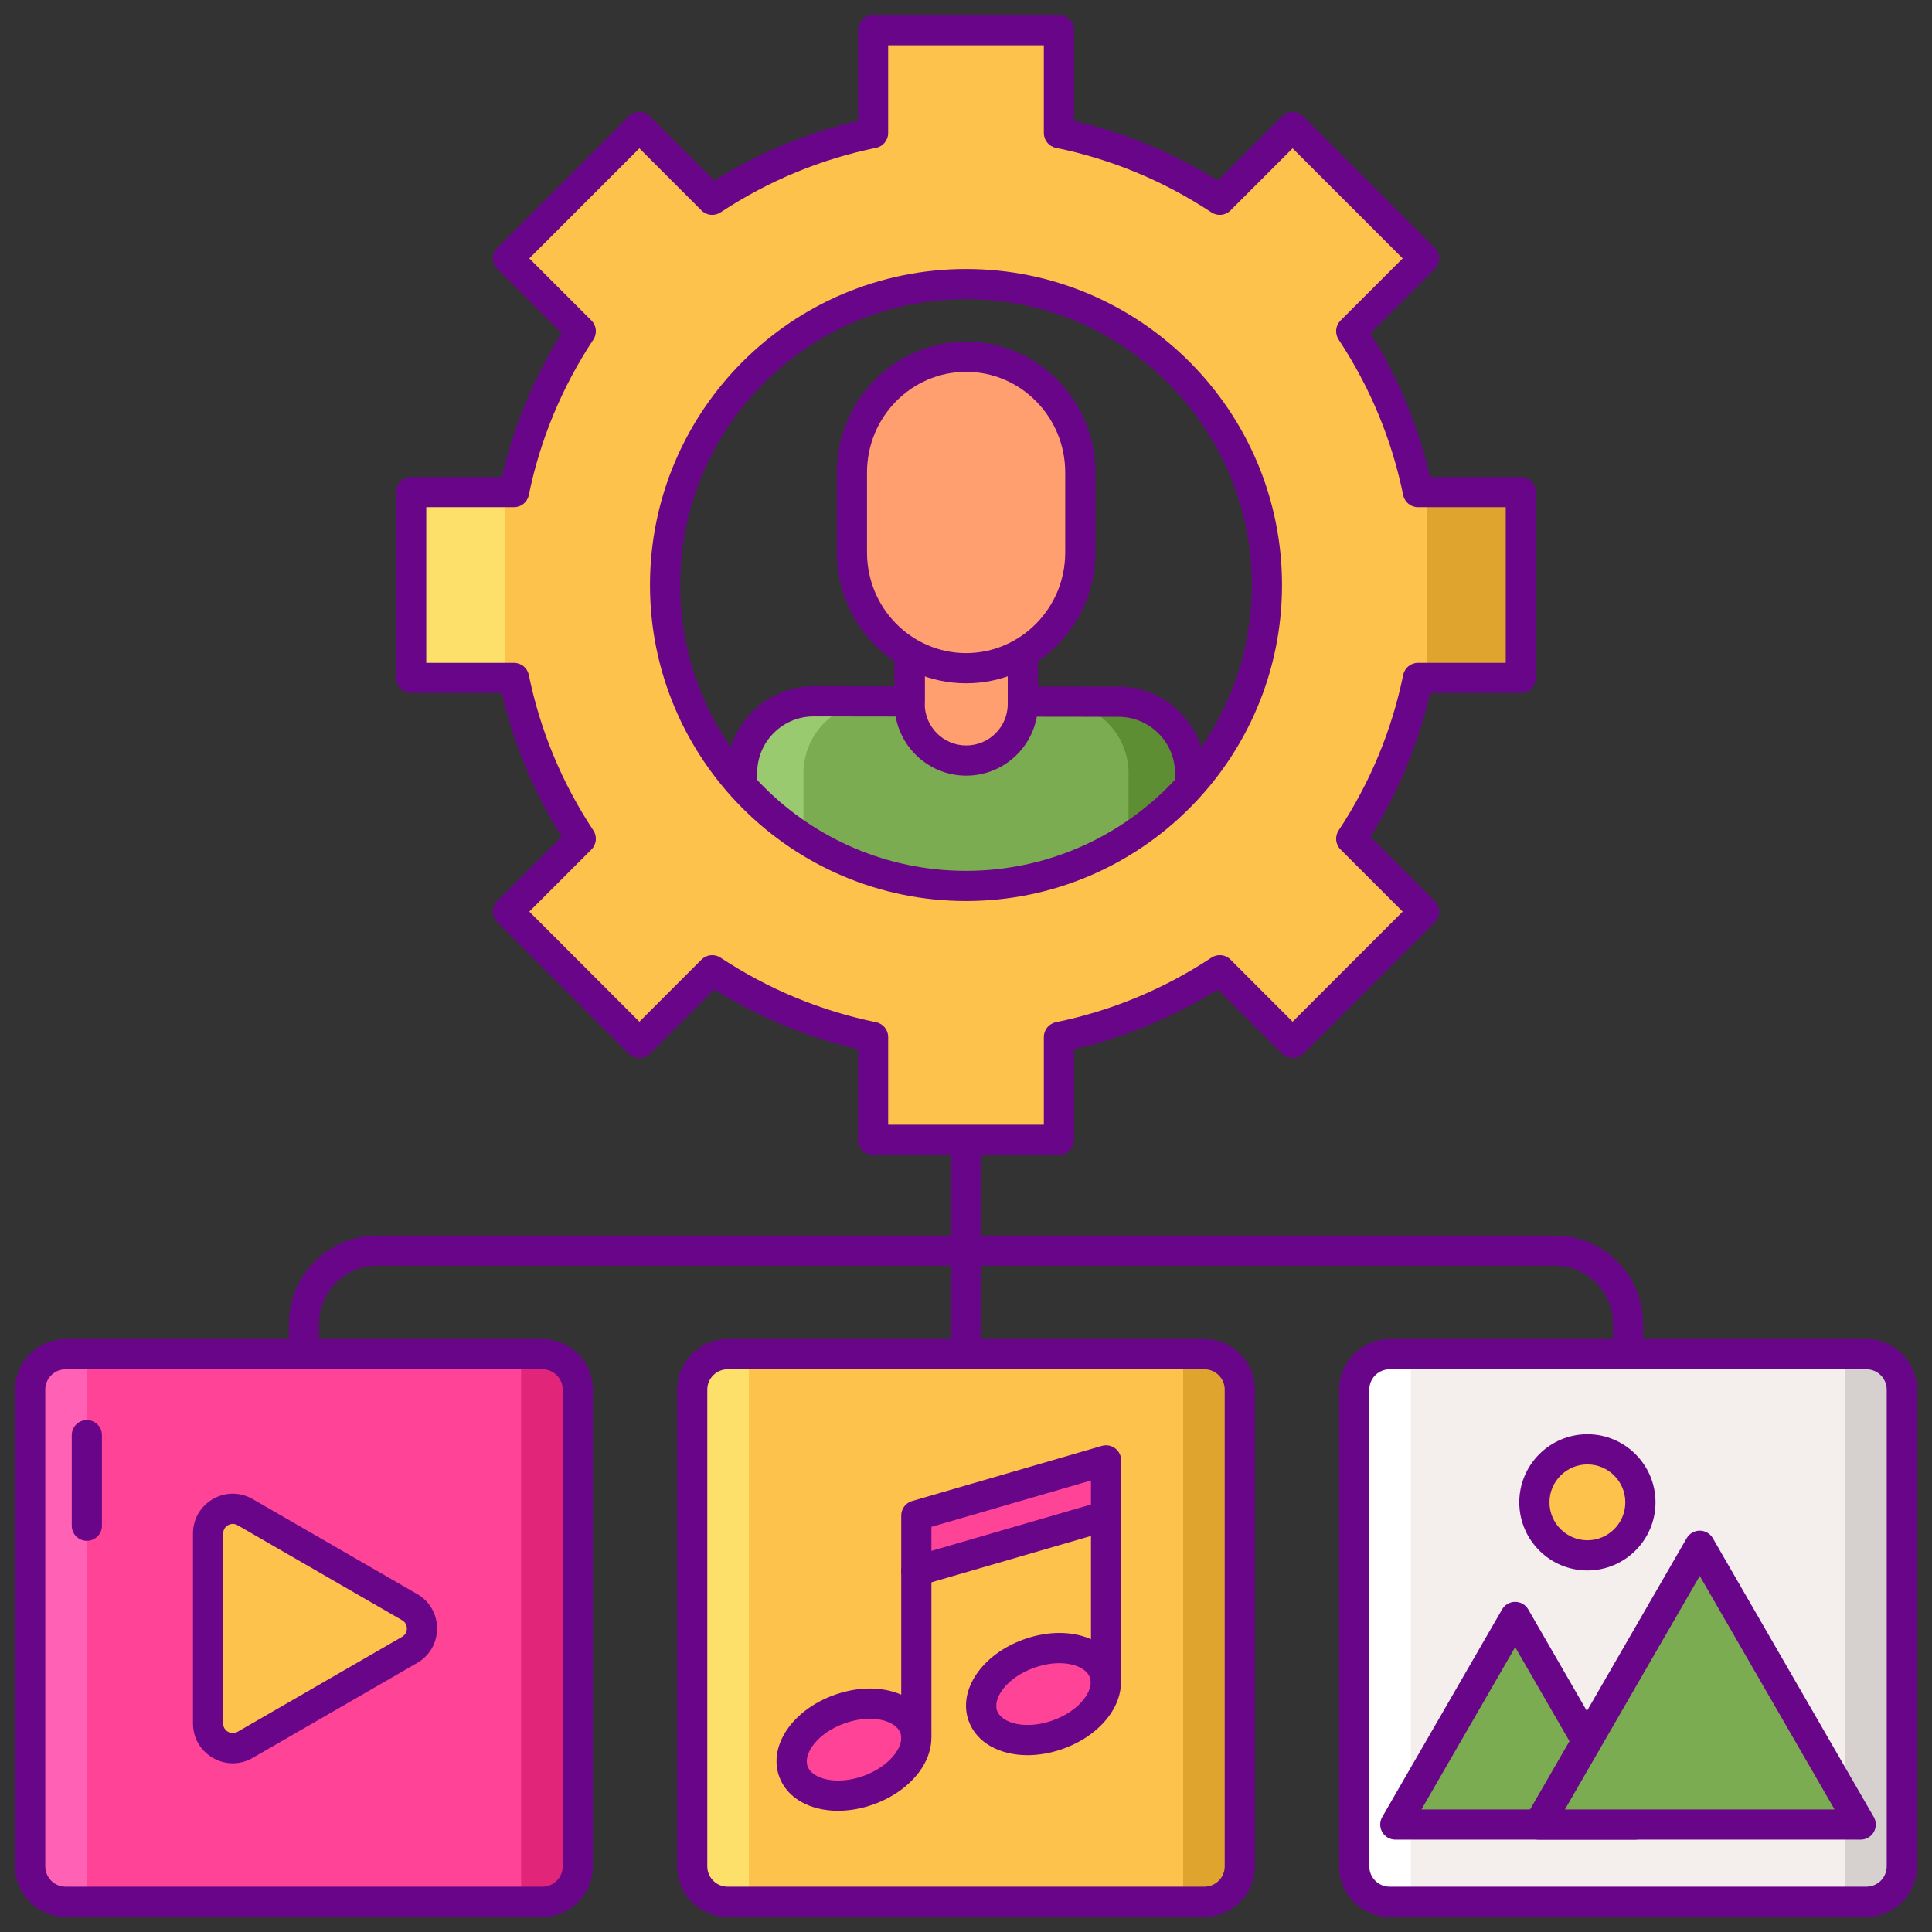 <svg id="Layer_1" enable-background="new 0 0 256 256" height="512" viewBox="0 0 256 256" width="512" xmlns="http://www.w3.org/2000/svg"><rect x="0" y="0" width="256" height="256" fill="#333333" stroke="none"/><path d="m128.034 217.72c-1.104 0-2-.896-2-2v-81.99c0-1.104.896-2 2-2s2 .896 2 2v81.989c0 1.105-.895 2.001-2 2.001z" fill="#690589"/><path d="m148.21 92.982-3.99-.006-8.686-.011c.008-.14 0-.278 0-.419v-13.687h-14.999v13.667c0 .142-.008.28 0 .42l-8.705-.011-3.99-.006c-5.246-.007-9.504 4.241-9.511 9.486l-.025 19.518h59.367l.025-19.44c.007-5.246-4.24-9.504-9.486-9.511z" fill="#7bac51"/><path d="m107.79 92.982 3.99-.006 5.182-.007v.011l-1.014.002c-5.246.007-9.493 4.265-9.486 9.511l.025 19.44h-8.158l-.025-19.44c-.007-5.246 4.24-9.504 9.486-9.511z" fill="#99ca6f"/><path d="m148.21 92.982-3.99-.006-5.182-.007v.011l1.014.002c5.246.007 9.493 4.265 9.486 9.511l-.025 19.44h8.158l.025-19.44c.007-5.246-4.24-9.504-9.486-9.511z" fill="#5d8e33"/><path d="m120.534 78.859h14.999v14.42c0 4.142-3.357 7.499-7.499 7.499-4.142 0-7.5-3.358-7.5-7.499z" fill="#ff9f70"/><path d="m128.034 102.778c-5.238 0-9.5-4.262-9.5-9.5v-14.419c0-1.104.896-2 2-2h14.999c1.104 0 2 .896 2 2v14.419c0 5.239-4.262 9.5-9.499 9.5zm-5.5-21.919v12.419c0 3.032 2.468 5.5 5.5 5.5s5.499-2.468 5.499-5.5v-12.419z" fill="#690589"/><path d="m157.671 123.933h-59.367c-.531 0-1.04-.211-1.415-.587-.375-.375-.586-.885-.585-1.416l.025-19.518c.004-3.071 1.204-5.957 3.378-8.126 2.171-2.165 5.055-3.357 8.12-3.357h.016l10.691.015v-12.085c0-1.104.896-2 2-2h14.999c1.104 0 2 .896 2 2v12.108l10.68.015c3.071.004 5.957 1.204 8.126 3.378 2.169 2.175 3.361 5.063 3.357 8.136l-.025 19.439c-.001 1.104-.897 1.998-2 1.998zm-57.364-4h55.367l.022-17.442c.003-2.003-.775-3.887-2.189-5.305s-3.297-2.2-5.3-2.203l-12.677-.018c-.552-.001-1.078-.229-1.456-.632-.377-.402-.571-.943-.537-1.494l-.004-.293v-11.687h-10.999l-.003 11.976c.025.547-.173 1.089-.551 1.484s-.9.627-1.446.627c-.001 0-.002 0-.003 0l-12.694-.018c-.003 0-.007 0-.01 0-1.999 0-3.879.777-5.295 2.189-1.418 1.414-2.2 3.297-2.203 5.3z" fill="#690589"/><path d="m128.015 88.536c-8.356 0-15.131-6.862-15.131-15.327v-10.612c0-8.465 6.774-15.327 15.131-15.327 8.356 0 15.131 6.862 15.131 15.327v10.611c0 8.466-6.774 15.328-15.131 15.328z" fill="#ff9f70"/><path d="m128.015 90.536c-9.445 0-17.13-7.772-17.13-17.327v-10.611c0-9.555 7.685-17.327 17.13-17.327 9.446 0 17.131 7.772 17.131 17.327v10.611c0 9.555-7.685 17.327-17.131 17.327zm0-41.265c-7.24 0-13.13 5.979-13.13 13.327v10.611c0 7.349 5.89 13.327 13.13 13.327s13.131-5.979 13.131-13.327v-10.611c0-7.349-5.891-13.327-13.131-13.327z" fill="#690589"/><path d="m201.518 89.832v-24.628h-13.629c-1.583-7.741-4.639-14.941-8.847-21.315l9.649-9.649-17.414-17.414-9.649 9.65c-6.374-4.208-13.574-7.264-21.315-8.847v-13.629h-24.627v13.629c-7.741 1.583-14.942 4.639-21.315 8.847l-9.649-9.65-17.414 17.414 9.65 9.649c-4.208 6.373-7.264 13.574-8.847 21.315h-13.629v24.628h13.628c1.583 7.741 4.639 14.941 8.847 21.315l-9.65 9.649 17.414 17.414 9.649-9.649c6.373 4.208 13.574 7.264 21.315 8.847v13.628h24.627v-13.628c7.741-1.583 14.942-4.639 21.315-8.847l9.649 9.649 17.414-17.414-9.649-9.649c4.208-6.373 7.264-13.574 8.847-21.315zm-73.518 27.56c-22.021 0-39.873-17.852-39.873-39.874 0-22.021 17.852-39.873 39.873-39.873 22.022 0 39.874 17.852 39.874 39.873-.001 22.022-17.853 39.874-39.874 39.874z" fill="#fcc24c"/><path d="m189.137 65.204h12.382v24.628h-12.382z" fill="#dea42e"/><path d="m54.482 65.204h12.382v24.628h-12.382z" fill="#fce06a"/><path d="m215.72 217.783c-1.104 0-2-.896-2-2v-40.383c0-4.239-3.448-7.688-7.688-7.688h-156.064c-4.239 0-7.688 3.448-7.688 7.688v40.319c0 1.104-.896 2-2 2s-2-.896-2-2v-40.319c0-6.444 5.243-11.688 11.688-11.688h156.064c6.444 0 11.688 5.243 11.688 11.688v40.383c0 1.105-.896 2-2 2z" fill="#690589"/><path d="m140.313 153.036h-24.627c-1.104 0-2-.896-2-2v-12.018c-6.739-1.562-13.131-4.215-19.04-7.904l-8.511 8.511c-.75.75-2.078.75-2.828 0l-17.413-17.415c-.781-.781-.781-2.047 0-2.828l8.51-8.511c-3.689-5.908-6.342-12.298-7.903-19.039h-12.02c-1.104 0-2-.896-2-2v-24.628c0-1.104.896-2 2-2h12.019c1.562-6.741 4.214-13.131 7.903-19.039l-8.51-8.511c-.781-.781-.781-2.047 0-2.828l17.414-17.414c.781-.781 2.047-.781 2.828 0l8.511 8.51c5.909-3.688 12.301-6.342 19.04-7.903v-12.019c0-1.104.896-2 2-2h24.627c1.104 0 2 .896 2 2v12.019c6.74 1.562 13.131 4.215 19.039 7.903l8.511-8.51c.781-.781 2.047-.781 2.828 0l17.415 17.414c.375.375.586.884.586 1.414s-.211 1.039-.586 1.414l-8.51 8.511c3.689 5.908 6.342 12.298 7.903 19.039h12.019c1.104 0 2 .896 2 2v24.628c0 1.104-.896 2-2 2h-12.018c-1.562 6.741-4.214 13.131-7.903 19.039l8.51 8.511c.781.781.781 2.047 0 2.828l-17.415 17.415c-.75.75-2.078.75-2.828 0l-8.51-8.51c-5.909 3.688-12.301 6.341-19.04 7.903v12.018c-.001 1.105-.896 2-2.001 2zm-22.626-4h20.627v-11.628c0-.95.668-1.769 1.599-1.959 7.358-1.506 14.294-4.385 20.615-8.557.794-.526 1.844-.418 2.516.255l8.234 8.235 14.587-14.587-8.235-8.235c-.672-.672-.778-1.724-.255-2.516 4.173-6.319 7.051-13.255 8.557-20.613.189-.932 1.009-1.6 1.959-1.6h11.629v-20.627h-11.63c-.95 0-1.77-.668-1.959-1.6-1.506-7.358-4.384-14.294-8.557-20.613-.523-.792-.417-1.844.255-2.516l8.235-8.235-14.587-14.586-8.235 8.235c-.672.672-1.724.78-2.516.255-6.32-4.173-13.256-7.052-20.613-8.557-.932-.189-1.6-1.009-1.6-1.959v-11.628h-20.627v11.629c0 .95-.668 1.77-1.6 1.959-7.357 1.505-14.293 4.384-20.614 8.557-.792.524-1.845.416-2.516-.255l-8.235-8.235-14.585 14.585 8.235 8.235c.672.672.778 1.724.255 2.516-4.173 6.319-7.051 13.255-8.557 20.613-.189.932-1.009 1.6-1.959 1.6h-11.629v20.628h11.629c.95 0 1.77.668 1.959 1.6 1.506 7.358 4.384 14.294 8.557 20.613.523.792.417 1.844-.255 2.516l-8.235 8.235 14.586 14.587 8.235-8.235c.672-.672 1.723-.778 2.516-.255 6.321 4.172 13.257 7.051 20.615 8.557.931.19 1.599 1.009 1.599 1.959zm10.313-29.644c-23.089 0-41.873-18.784-41.873-41.873 0-23.09 18.784-41.874 41.873-41.874s41.873 18.784 41.873 41.874c0 23.088-18.784 41.873-41.873 41.873zm0-79.747c-20.883 0-37.873 16.99-37.873 37.874 0 20.883 16.99 37.873 37.873 37.873s37.873-16.99 37.873-37.873c0-20.884-16.99-37.874-37.873-37.874z" fill="#690589"/><path d="m71.868 252h-63.176c-2.591 0-4.692-2.101-4.692-4.692v-63.176c0-2.592 2.101-4.692 4.692-4.692h63.176c2.591 0 4.692 2.101 4.692 4.692v63.176c.001 2.591-2.1 4.692-4.692 4.692z" fill="#ff4397"/><path d="m69.053 179.439v72.561h2.815c2.592 0 4.692-2.101 4.692-4.692v-63.176c0-2.592-2.101-4.692-4.692-4.692h-2.815z" fill="#e12579"/><path d="m4 184.132v63.176c0 2.591 2.101 4.692 4.692 4.692h2.815v-72.561h-2.815c-2.591 0-4.692 2.101-4.692 4.693z" fill="#ff61b5"/><path d="m27.573 215.783v-12.586c0-2.518 2.726-4.091 4.906-2.832l10.9 6.293 10.899 6.293c2.181 1.259 2.181 4.406 0 5.665l-10.899 6.293-10.9 6.293c-2.18 1.259-4.906-.315-4.906-2.832z" fill="#fcc24c"/><path d="m71.868 254h-63.176c-3.69 0-6.692-3.002-6.692-6.692v-63.176c0-3.69 3.002-6.692 6.692-6.692h63.176c3.69 0 6.692 3.002 6.692 6.692v63.176c.001 3.69-3.001 6.692-6.692 6.692zm-63.176-72.561c-1.484 0-2.692 1.208-2.692 2.692v63.176c0 1.485 1.208 2.693 2.692 2.693h63.176c1.484 0 2.692-1.208 2.692-2.692v-63.176c0-1.484-1.208-2.692-2.692-2.692h-63.176z" fill="#690589"/><path d="m11.508 204.166c-1.104 0-2-.896-2-2v-12c0-1.104.896-2 2-2s2 .896 2 2v12c0 1.105-.896 2-2 2z" fill="#690589"/><path d="m30.844 233.648c-.905 0-1.81-.238-2.635-.715-1.65-.952-2.636-2.659-2.636-4.564v-25.171c0-1.905.985-3.612 2.635-4.565 1.65-.951 3.621-.951 5.271 0l21.799 12.586c1.65.953 2.636 2.659 2.636 4.565 0 1.905-.985 3.611-2.636 4.564l-21.799 12.585c-.825.477-1.73.715-2.635.715zm.007-31.725c-.293 0-.526.107-.642.175-.191.11-.636.438-.636 1.101v25.171c0 .662.444.99.636 1.101.19.11.695.33 1.271 0l21.799-12.586c.573-.331.636-.88.636-1.1 0-.221-.062-.77-.636-1.101l-21.799-12.586c-.225-.13-.44-.175-.629-.175z" fill="#690589"/><path d="m159.588 179.439h-63.176c-2.592 0-4.692 2.101-4.692 4.692v63.176c0 2.591 2.101 4.692 4.692 4.692h63.176c2.592 0 4.692-2.101 4.692-4.692v-63.176c0-2.591-2.1-4.692-4.692-4.692z" fill="#fcc24c"/><path d="m156.773 179.439v72.561h2.815c2.592 0 4.692-2.101 4.692-4.692v-63.176c0-2.591-2.101-4.692-4.692-4.692h-2.815z" fill="#dea42e"/><path d="m91.72 184.132v63.176c0 2.592 2.101 4.692 4.692 4.692h2.815v-72.561h-2.815c-2.592 0-4.692 2.101-4.692 4.693z" fill="#fce06a"/><path d="m159.588 254h-63.176c-3.69 0-6.692-3.002-6.692-6.692v-63.176c0-3.69 3.002-6.692 6.692-6.692h63.176c3.69 0 6.692 3.002 6.692 6.692v63.176c0 3.69-3.002 6.692-6.692 6.692zm-63.176-72.561c-1.484 0-2.692 1.208-2.692 2.692v63.176c0 1.484 1.208 2.692 2.692 2.692h63.176c1.484 0 2.692-1.208 2.692-2.692v-63.176c0-1.484-1.208-2.692-2.692-2.692z" fill="#690589"/><path d="m105.125 234.718c1.062 2.964 5.519 4.078 9.955 2.488 4.435-1.59 7.17-5.282 6.107-8.246-1.062-2.964-5.519-4.078-9.955-2.488-4.435 1.59-7.169 5.282-6.107 8.246z" fill="#ff4397"/><path d="m146.559 200.856-25.142 7.306v-7.347l25.142-7.306z" fill="#ff4397"/><path d="m130.235 227.351c1.062 2.964 5.519 4.078 9.955 2.488s7.17-5.281 6.107-8.245c-1.062-2.964-5.519-4.078-9.955-2.488-4.435 1.59-7.17 5.281-6.107 8.245z" fill="#ff4397"/><g fill="#690589"><path d="m121.417 210.162c-.428 0-.851-.138-1.201-.4-.503-.378-.799-.971-.799-1.6v-7.348c0-.89.588-1.672 1.442-1.921l25.142-7.306c.6-.175 1.255-.057 1.759.321.503.378.799.971.799 1.6v7.347c0 .89-.588 1.672-1.441 1.921l-25.142 7.307c-.184.053-.372.079-.559.079zm2-7.846v3.182l21.142-6.145v-3.181zm23.142-1.461h.01z"/><path d="m121.417 232c-1.104 0-2-.896-2-2v-21.838c0-1.104.896-2 2-2s2 .896 2 2v21.838c0 1.104-.896 2-2 2z"/><path d="m146.559 224.675c-1.104 0-2-.896-2-2v-21.838c0-1.104.896-2 2-2s2 .896 2 2v21.838c0 1.104-.896 2-2 2z"/><path d="m136.155 232.572c-3.69 0-6.768-1.655-7.804-4.546-1.456-4.065 1.758-8.811 7.315-10.803 5.559-1.991 11.056-.369 12.513 3.695 1.457 4.065-1.757 8.812-7.315 10.804-1.606.577-3.209.85-4.709.85zm-4.038-5.895c.591 1.647 3.771 2.579 7.397 1.28 3.623-1.299 5.49-4.04 4.899-5.688-.59-1.647-3.775-2.579-7.397-1.279-3.622 1.298-5.489 4.039-4.899 5.687z"/><path d="m111.046 239.938c-3.69 0-6.768-1.655-7.804-4.546-1.456-4.065 1.758-8.81 7.315-10.803 5.559-1.994 11.056-.369 12.513 3.696.735 2.052.273 4.423-1.268 6.503-1.387 1.872-3.534 3.398-6.048 4.3-1.606.577-3.208.85-4.708.85zm-4.038-5.895c.59 1.647 3.771 2.579 7.397 1.28 1.751-.628 3.275-1.69 4.184-2.915.43-.581 1.096-1.714.716-2.772-.591-1.648-3.772-2.582-7.397-1.28-3.624 1.298-5.49 4.04-4.9 5.687z"/></g><path d="m247.308 252h-63.176c-2.592 0-4.692-2.101-4.692-4.692v-63.176c0-2.592 2.101-4.692 4.692-4.692h63.176c2.591 0 4.692 2.101 4.692 4.692v63.176c0 2.591-2.101 4.692-4.692 4.692z" fill="#f4efed"/><path d="m244.492 179.439v72.561h2.815c2.591 0 4.692-2.101 4.692-4.692v-63.176c0-2.592-2.101-4.692-4.692-4.692h-2.815z" fill="#d6d1cf"/><path d="m179.439 184.132v63.176c0 2.591 2.101 4.692 4.692 4.692h2.815v-72.561h-2.815c-2.591 0-4.692 2.101-4.692 4.693z" fill="#fff"/><circle cx="210.338" cy="199.067" fill="#fcc24c" r="7.026"/><path d="m200.767 241.76h-15.881l7.941-13.754 7.94-13.753 7.941 13.753 7.94 13.754z" fill="#7bac51"/><path d="m247.308 254h-63.176c-3.69 0-6.692-3.002-6.692-6.692v-63.176c0-3.69 3.002-6.692 6.692-6.692h63.176c3.69 0 6.692 3.002 6.692 6.692v63.176c0 3.69-3.002 6.692-6.692 6.692zm-63.176-72.561c-1.484 0-2.692 1.208-2.692 2.692v63.176c0 1.484 1.208 2.692 2.692 2.692h63.176c1.484 0 2.692-1.208 2.692-2.692v-63.176c0-1.484-1.208-2.692-2.692-2.692z" fill="#690589"/><path d="m216.648 243.76h-31.763c-.715 0-1.375-.381-1.732-1-.356-.619-.356-1.381 0-2l15.882-27.507c.357-.619 1.018-1 1.732-1 .715 0 1.375.381 1.732 1l15.881 27.507c.356.619.356 1.381 0 2-.357.619-1.017 1-1.732 1zm-28.298-4h24.835l-12.417-21.507z" fill="#690589"/><path d="m210.338 208.093c-4.978 0-9.026-4.049-9.026-9.025 0-4.978 4.049-9.026 9.026-9.026s9.025 4.049 9.025 9.026c0 4.976-4.049 9.025-9.025 9.025zm0-14.052c-2.771 0-5.026 2.255-5.026 5.026s2.255 5.025 5.026 5.025 5.025-2.254 5.025-5.025-2.254-5.026-5.025-5.026z" fill="#690589"/><path d="m225.225 241.76h-21.328l10.664-18.471 10.664-18.471 10.664 18.471 10.664 18.471z" fill="#7bac51"/><path d="m246.553 243.76h-42.655c-.715 0-1.375-.381-1.732-1-.356-.619-.356-1.381 0-2l21.328-36.941c.357-.619 1.018-1 1.732-1s1.375.381 1.732 1l21.327 36.941c.356.619.356 1.381 0 2-.357.619-1.017 1-1.732 1zm-39.192-4h35.728l-17.863-30.941z" fill="#690589"/></svg>